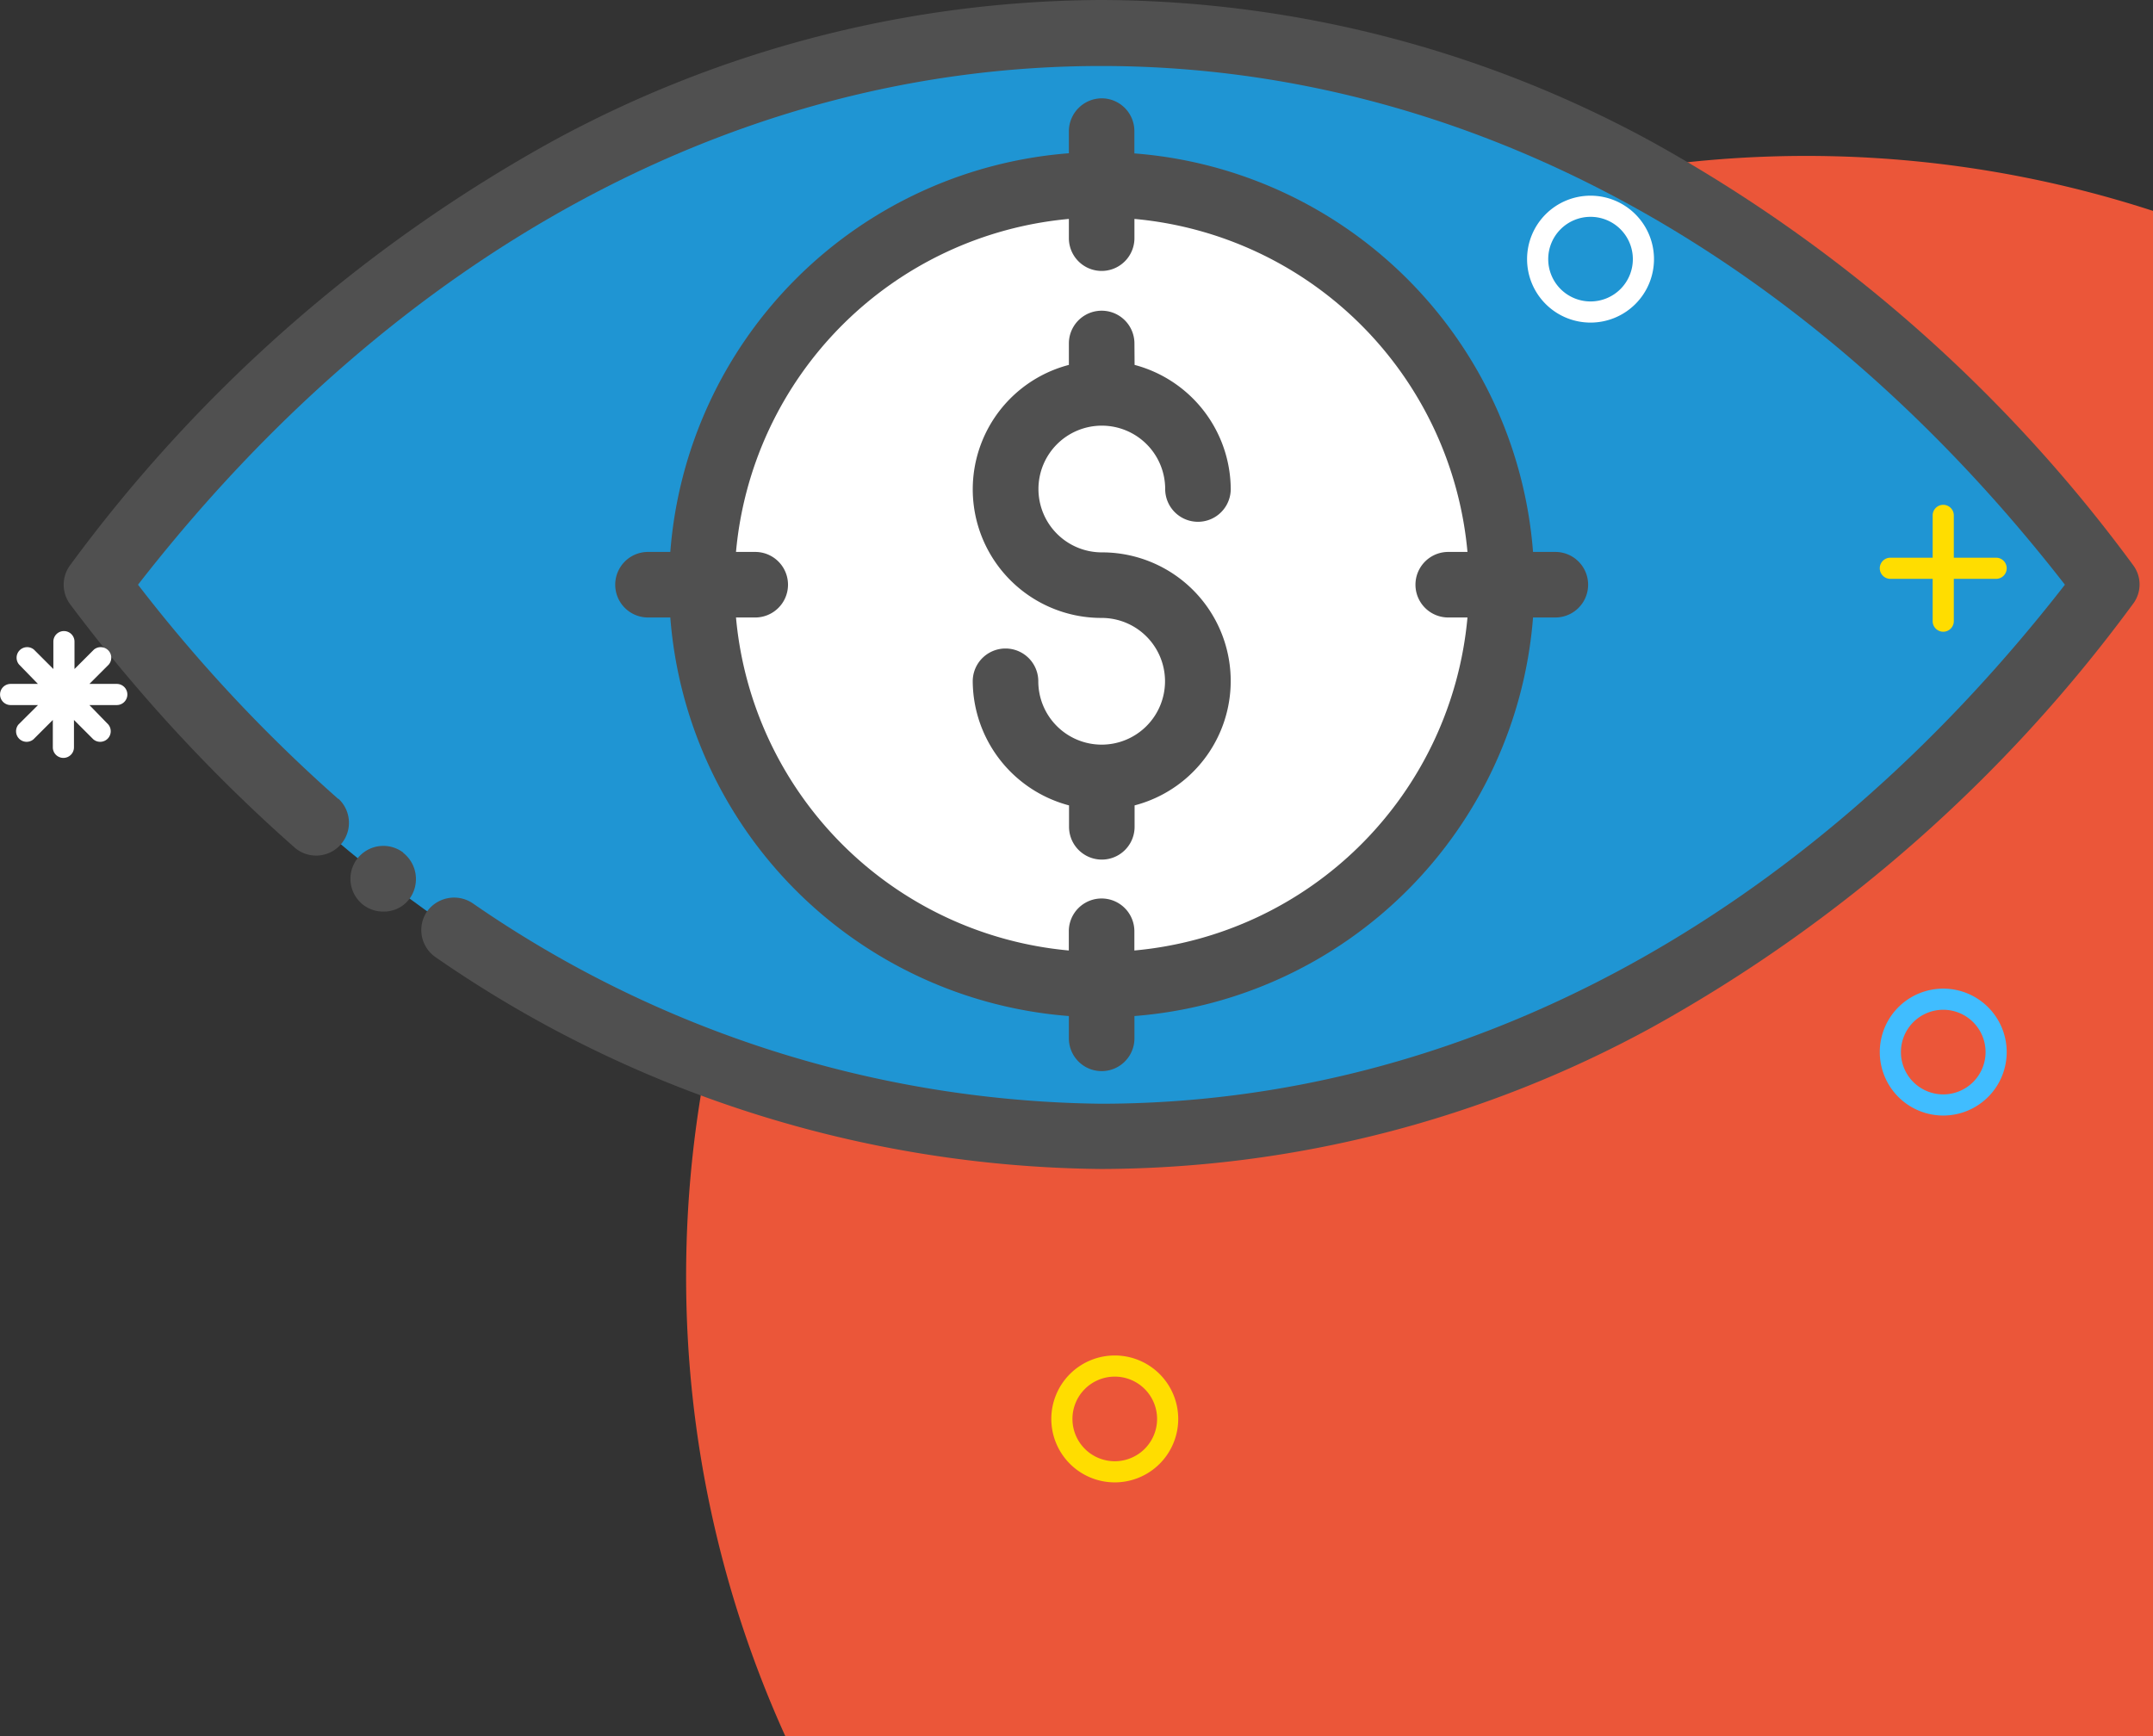 <svg xmlns="http://www.w3.org/2000/svg" width="68.636" height="55.359" viewBox="0 0 68.636 55.359">
  <rect x="0" y="0" width="68.636" height="55.359" fill="#333333" stroke="none"/>
  <g id="_5027889_eye_find_magnifier_search_view_icon" data-name="5027889_eye_find_magnifier_search_view_icon" transform="translate(-13.751 -14.561)">
    <path id="Path_4554" data-name="Path 4554" d="M68.163,15.833A35.712,35.712,0,0,0,21.4,49.816a35.433,35.433,0,0,0,3.165,14.652h43.6V15.833Z" transform="translate(14.224 5.452)" fill="#eb5639"/>
    <g id="Group_1659" data-name="Group 1659" transform="translate(15.781 14.561)">
      <path id="Path_4555" data-name="Path 4555" d="M65.97,24.654C57.123,36.371,45.531,42.237,33.925,42.237S10.727,36.371,1.88,24.654C19.575,1.205,48.262,1.205,65.97,24.654Z" transform="translate(-0.835 -6.012)" fill="#1f95d3"/>
      <path id="Path_4556" data-name="Path 4556" d="M28.482,36.055A12.762,12.762,0,1,1,41.245,23.292,12.778,12.778,0,0,1,28.482,36.055Z" transform="translate(4.608 -4.65)" fill="#fff"/>
      <g id="Group_1658" data-name="Group 1658">
        <path id="Path_4557" data-name="Path 4557" d="M67.1,24.325A47.7,47.7,0,0,0,51.775,10.838,36.841,36.841,0,0,0,34.234,6.31h-.028a36.841,36.841,0,0,0-17.541,4.528A47.7,47.7,0,0,0,1.339,24.325a1.045,1.045,0,0,0,0,1.254A51.654,51.654,0,0,0,8.5,33.339a1.046,1.046,0,0,0,1.393-1.56H9.88A49.026,49.026,0,0,1,3.5,24.952C11.789,14.293,22.7,8.414,34.206,8.414s22.432,5.88,30.722,16.538C56.624,35.624,45.715,41.49,34.206,41.5a35.909,35.909,0,0,1-20.049-6.4,1.062,1.062,0,0,0-1.449.279,1.049,1.049,0,0,0,.279,1.449A37.822,37.822,0,0,0,34.206,43.58h.014a36.784,36.784,0,0,0,17.541-4.514A47.7,47.7,0,0,0,67.087,25.579,1.025,1.025,0,0,0,67.1,24.325Z" transform="translate(-1.13 -6.31)" fill="#505050"/>
        <path id="Path_4558" data-name="Path 4558" d="M9.37,25.877A1.049,1.049,0,0,0,8.1,27.548a1.04,1.04,0,0,0,.641.209,1.01,1.01,0,0,0,.822-.4,1.065,1.065,0,0,0-.2-1.477Z" transform="translate(1.456 1.306)" fill="#505050"/>
        <path id="Path_4559" data-name="Path 4559" d="M29.257,8.56A1.053,1.053,0,0,0,28.212,9.6v.711A13.814,13.814,0,0,0,15.506,23.022h-.711a1.045,1.045,0,0,0,0,2.09h.711A13.814,13.814,0,0,0,28.212,37.819v.711a1.045,1.045,0,0,0,2.09,0v-.711A13.826,13.826,0,0,0,43.009,25.112h.711a1.045,1.045,0,0,0,0-2.09h-.711A13.814,13.814,0,0,0,30.3,10.316V9.6A1.044,1.044,0,0,0,29.257,8.56ZM40.919,23.022h-.613a1.045,1.045,0,1,0,0,2.09h.613A11.723,11.723,0,0,1,30.3,35.729v-.613a1.045,1.045,0,1,0-2.09,0v.613A11.723,11.723,0,0,1,17.6,25.112h.613a1.045,1.045,0,0,0,0-2.09H17.6A11.723,11.723,0,0,1,28.212,12.405v.613a1.045,1.045,0,1,0,2.09,0v-.613A11.723,11.723,0,0,1,40.919,23.022Z" transform="translate(3.833 -5.425)" fill="#505050"/>
        <path id="Path_4560" data-name="Path 4560" d="M27.085,14.465a1.045,1.045,0,0,0-2.09,0v.683a4.1,4.1,0,0,0,1.045,8.067,2.02,2.02,0,1,1-2.02,2.02,1.045,1.045,0,0,0-2.09,0A4.121,4.121,0,0,0,25,29.192v.683a1.045,1.045,0,0,0,2.09,0v-.683a4.1,4.1,0,0,0-1.045-8.067,2.02,2.02,0,1,1,2.02-2.02,1.045,1.045,0,1,0,2.09,0,4.121,4.121,0,0,0-3.065-3.957Z" transform="translate(7.05 -3.514)" fill="#505050"/>
      </g>
    </g>
    <path id="Path_4561" data-name="Path 4561" d="M230.029,57.686H228.68V56.337a.337.337,0,0,0-.674,0v1.349h-1.349a.337.337,0,0,0,0,.674h1.349v1.349a.337.337,0,1,0,.674,0V58.36h1.349a.337.337,0,0,0,0-.674Z" transform="translate(-152.643 -25.344)" fill="#fd0"/>
    <path id="Path_4562" data-name="Path 4562" d="M194.753,30.546a2.023,2.023,0,1,1,2.023-2.023A2.023,2.023,0,0,1,194.753,30.546Zm0-3.372a1.349,1.349,0,1,0,1.349,1.349A1.349,1.349,0,0,0,194.753,27.174Z" transform="translate(-130.297 -5.7)" fill="#fff"/>
    <path id="Path_4563" data-name="Path 4563" d="M149.523,140.926a2.023,2.023,0,1,1,2.023-2.023A2.023,2.023,0,0,1,149.523,140.926Zm0-3.372a1.349,1.349,0,1,0,1.349,1.349A1.349,1.349,0,0,0,149.523,137.554Z" transform="translate(-100.234 -79.103)" fill="#fd0"/>
    <path id="Path_4564" data-name="Path 4564" d="M228.343,106.046a2.023,2.023,0,1,1,2.023-2.023A2.023,2.023,0,0,1,228.343,106.046Zm0-3.372a1.349,1.349,0,1,0,1.349,1.349A1.349,1.349,0,0,0,228.343,102.674Z" transform="translate(-152.643 -55.919)" fill="#40bdff"/>
    <path id="Path_4565" data-name="Path 4565" d="M51.259,69.686H50.4l.617-.617a.337.337,0,0,0-.475-.475l-.617.617v-.873a.337.337,0,1,0-.674,0v.873l-.617-.617a.337.337,0,0,0-.475.475l.6.617h-.87a.337.337,0,0,0,0,.674h.873l-.62.617a.337.337,0,0,0,.475.475l.617-.617v.873a.337.337,0,1,0,.674,0v-.873l.617.617A.337.337,0,0,0,51,70.977l-.6-.617h.873a.337.337,0,0,0,0-.674Z" transform="translate(-33.799 -33.32)" fill="#fff"/>
  </g>
</svg>
